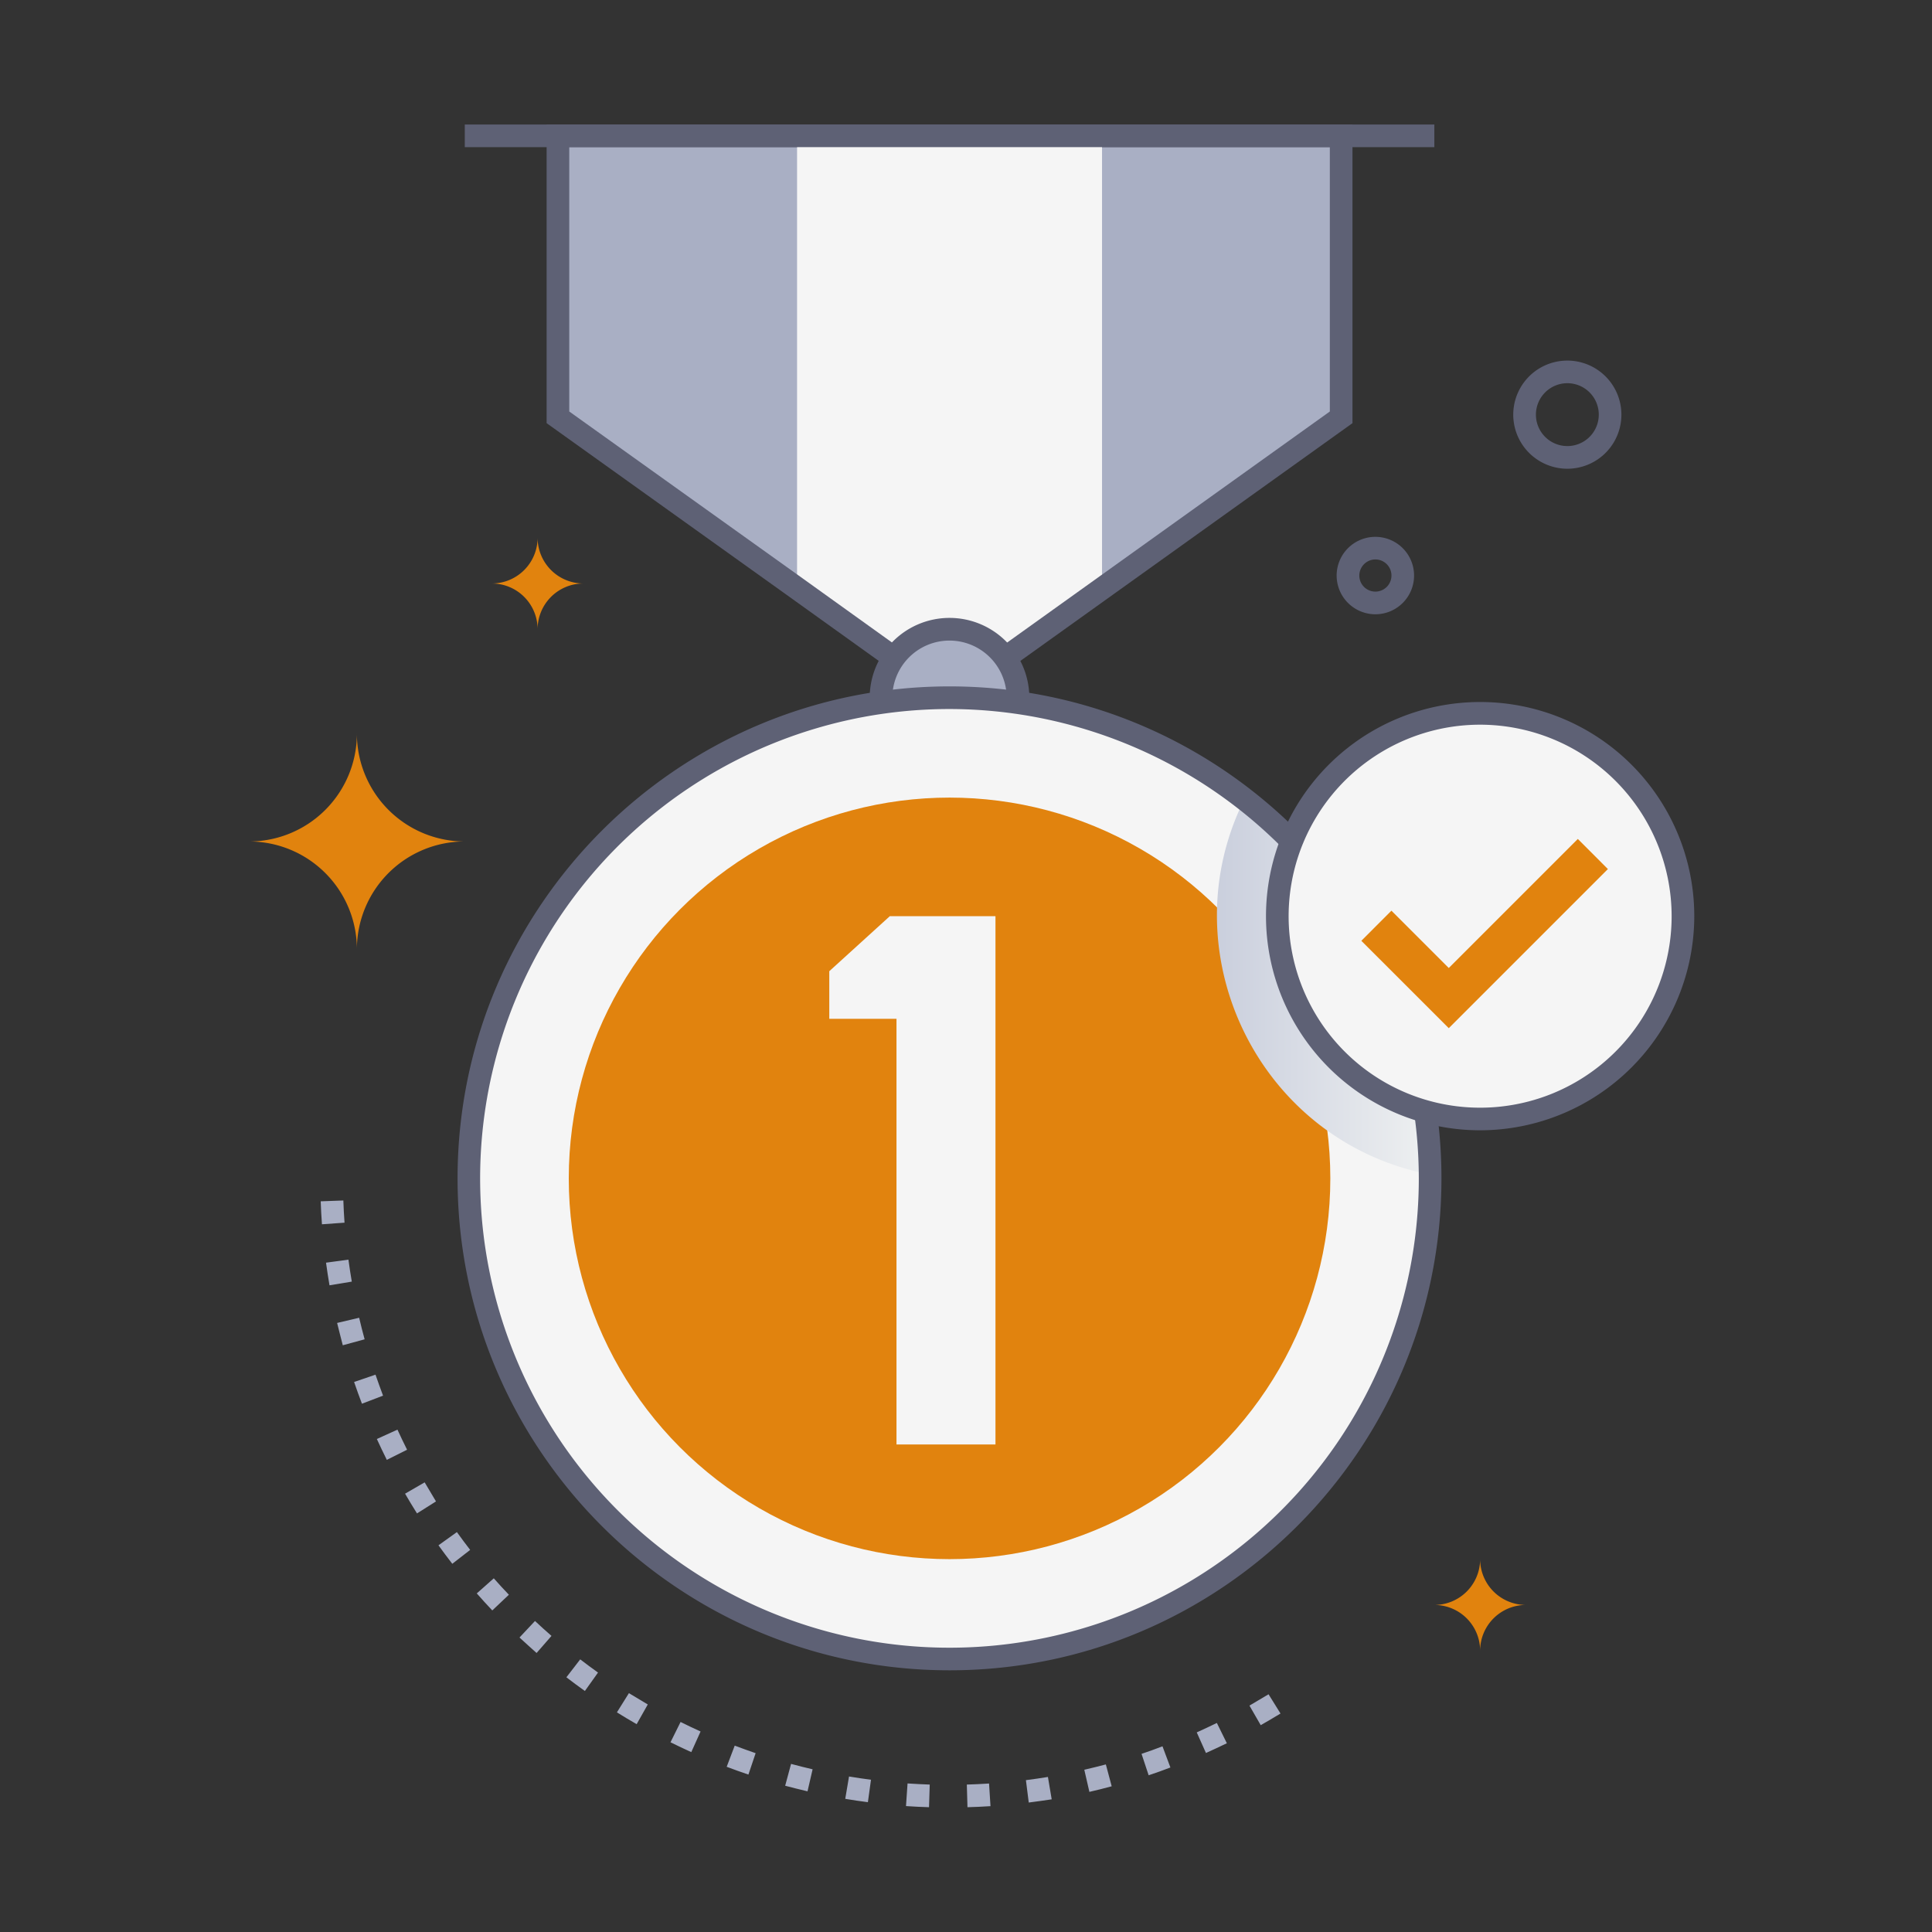 <svg id="SvgjsSvg1001" width="256" height="256" xmlns="http://www.w3.org/2000/svg" version="1.1" xmlns:xlink="http://www.w3.org/1999/xlink" xmlns:svgjs="http://svgjs.com/svgjs"><rect width="100%" height="100%" fill="#333333" stroke="none"/><defs id="SvgjsDefs1002"></defs><g id="SvgjsG1008"><svg xmlns="http://www.w3.org/2000/svg" viewBox="0 0 512 512" width="256" height="256"><defs><linearGradient id="a" x1="322.5" x2="379" y1="261.49" y2="261.49" gradientUnits="userSpaceOnUse"><stop offset="0" stop-color="#cacfdd" class="stopColorcacfdd svgShape"></stop><stop offset="1" stop-color="#eef0f1" class="stopColoreef0f1 svgShape"></stop></linearGradient></defs><g style="isolation:isolate" fill="#000000" class="color000 svgShape"><path fill="#a9afc4" d="M147.86,36v74.6l103.78,74.31L355.42,110.6V36Z" class="colora9afc4 svgShape"></path><path fill="#a9afc4" d="M355.42,36v74.6L251.64,184.9c-50.9-36.51-27.75-19.93-103.78-74.3V36Z" class="colora9afc4 svgShape"></path><rect width="256.95" height="6" x="123.17" y="33" fill="#5e6175" class="color5e6175 svgShape"></rect><polygon fill="#f5f5f5" points="292.05 36 292.05 155.97 251.64 184.9 211.23 155.91 211.23 36 292.05 36" class="colorf5f5f5 svgShape"></polygon><path fill="#5e6175" d="M251.63,188.59c-53-38-29.24-21-106.77-76.45V33H358.42v79.14ZM150.86,109.05c74.55,53.32,52,37.14,100.78,72.16l100.78-72.16V39H150.86Z" class="color5e6175 svgShape"></path><circle cx="251.64" cy="184.91" r="18.14" fill="#a9afc4" class="colora9afc4 svgShape"></circle><path fill="#5e6175" d="M251.64,206.05a21.15,21.15,0,1,1,21.14-21.14A21.16,21.16,0,0,1,251.64,206.05Zm0-36.29a15.15,15.15,0,1,0,15.14,15.15A15.16,15.16,0,0,0,251.64,169.76Z" class="color5e6175 svgShape"></path><path fill="#e1830e" d="M94.58 251.62A28.58 28.58 0 01123.16 223a28.59 28.59 0 01-28.58-28.58A28.58 28.58 0 0166 223a28.57 28.57 0 0128.58 28.58M142.47 166.76a12.13 12.13 0 0112.14-12.13 12.15 12.15 0 01-12.14-12.14 12.14 12.14 0 01-12.13 12.14 12.13 12.13 0 0112.13 12.13M392.25 437.46a12.13 12.13 0 0112.14-12.13 12.15 12.15 0 01-12.14-12.14 12.14 12.14 0 01-12.13 12.14 12.13 12.13 0 0112.13 12.13" class="colore1830e svgShape"></path><path fill="#5e6175" d="M415.33 124.22a14.34 14.34 0 01-14.24-13h0a14.33 14.33 0 1114.24 13zm-8.26-13.56a8.33 8.33 0 107.51-9.07 8.34 8.34 0 00-7.51 9.07zM364.48 162.79a10.27 10.27 0 01-10.21-9.3h0a10.26 10.26 0 1110.21 9.3zm-4.23-9.86a4.26 4.26 0 103.84-4.65 4.28 4.28 0 00-3.84 4.65z" class="color5e6175 svgShape"></path><path fill="#a9afc4" d="M256.39,478.93l-.17-6c1.94-.06,3.92-.15,5.89-.28l.38,6C260.46,478.78,258.4,478.88,256.39,478.93Zm-10.19,0c-2-.06-4.06-.16-6.1-.3l.41-6c2,.13,3.94.23,5.88.3Zm26.43-1.22-.75-5.95c1.94-.25,3.9-.53,5.83-.85l1,5.93C276.67,477.14,274.64,477.44,272.63,477.69ZM230,477.6c-2-.25-4-.56-6-.89l1-5.92c1.93.32,3.89.61,5.82.86Zm58.7-2.73L287.35,469c1.92-.44,3.84-.92,5.71-1.41l1.55,5.79C292.67,473.92,290.67,474.41,288.68,474.87ZM214,474.72c-2-.45-4-1-5.92-1.48l1.56-5.79c1.89.51,3.81,1,5.71,1.43Zm90.41-4.24-1.89-5.69c1.85-.62,3.71-1.28,5.55-2l2.1,5.61C308.22,469.16,306.28,469.84,304.36,470.48Zm-106.07-.2c-1.92-.65-3.85-1.34-5.76-2.06l2.13-5.61c1.84.69,3.7,1.36,5.54,2Zm121.26-5.7-2.45-5.48c1.78-.8,3.57-1.64,5.33-2.5l2.65,5.38C323.25,462.88,321.39,463.75,319.55,464.58Zm-136.4-.25c-1.85-.84-3.7-1.71-5.51-2.61l2.67-5.38c1.74.87,3.52,1.71,5.3,2.52Zm150.92-7.12-3-5.21c1.7-1,3.4-2,5.06-3l3.17,5.1C337.6,455.16,335.83,456.21,334.07,457.21Zm-165.4-.29c-1.76-1-3.52-2.07-5.23-3.13l3.18-5.09c1.64,1,3.34,2,5,3ZM155,448.13c-1.64-1.17-3.29-2.39-4.9-3.63l3.66-4.75c1.55,1.19,3.14,2.37,4.72,3.5ZM142.2,438.06c-1.53-1.34-3-2.72-4.53-4.1l4.11-4.38c1.42,1.34,2.89,2.66,4.37,3.95Zm-11.74-11.28c-1.4-1.48-2.78-3-4.11-4.51l4.51-4c1.28,1.45,2.61,2.92,4,4.35Zm-10.6-12.36c-1.24-1.6-2.47-3.25-3.66-4.9l4.88-3.5c1.14,1.59,2.33,3.18,3.52,4.72Zm-9.35-13.35c-1.09-1.72-2.15-3.49-3.16-5.23l5.19-3c1,1.68,2,3.38,3,5.05Zm-8-14.19c-.9-1.81-1.79-3.67-2.64-5.53l5.46-2.48c.82,1.78,1.67,3.57,2.55,5.32ZM95.92,372c-.73-1.92-1.43-3.86-2.08-5.76l5.67-1.94c.63,1.83,1.31,3.7,2,5.56Zm-5.08-15.49c-.53-2-1-3.95-1.5-5.92l5.84-1.37c.44,1.9.93,3.82,1.45,5.71Zm-3.52-15.89c-.34-2-.65-4-.92-6l5.94-.8c.26,1.95.56,3.91.89,5.82Zm-2-16.17c-.15-2-.26-4.07-.33-6.09l6-.22c.07,2,.17,3.93.31,5.88Z" class="colora9afc4 svgShape"></path><circle cx="251.64" cy="312.27" r="127.37" fill="#f5f5f5" transform="rotate(-45 251.64 312.277)" class="colorf5f5f5 svgShape"></circle><circle cx="251.64" cy="312.28" r="127.38" fill="#f5f5f5" class="colorf5f5f5 svgShape"></circle><path fill="#f5f5f5" d="M379,312.28A127.38,127.38,0,1,1,251.64,184.9,127.38,127.38,0,0,1,379,312.28Z" class="colorf5f5f5 svgShape"></path><circle cx="251.64" cy="312.28" r="100.91" fill="#e1830e" class="colore1830e svgShape"></circle><path d="M379,311.27c-45.57-8.79-69.55-58.89-49.18-99.55A127.13,127.13,0,0,1,379,311.27Z" style="mix-blend-mode:multiply" fill="url(#a)"></path><polygon fill="#f5f5f5" points="237.58 382.8 237.58 269.99 219.77 269.99 219.77 257.38 235.82 242.79 263.81 242.79 263.81 382.8 237.58 382.8" class="colorf5f5f5 svgShape"></polygon><path fill="#5e6175" d="M251.64,442.65c-71.89,0-130.38-58.48-130.38-130.37S179.75,181.9,251.64,181.9,382,240.39,382,312.28,323.53,442.65,251.64,442.65Zm0-254.75A124.38,124.38,0,1,0,376,312.28,124.53,124.53,0,0,0,251.64,187.9Z" class="color5e6175 svgShape"></path><circle cx="392.25" cy="242.79" r="53.75" fill="#f5f5f5" class="colorf5f5f5 svgShape"></circle><path fill="#5e6175" d="M392.25,299.54A56.75,56.75,0,1,1,449,242.79,56.82,56.82,0,0,1,392.25,299.54Zm0-107.49A50.75,50.75,0,1,0,443,242.79,50.8,50.8,0,0,0,392.25,192.05Z" class="color5e6175 svgShape"></path><polygon fill="#e1830e" points="383.94 272.48 360.77 249.32 368.74 241.34 383.94 256.53 418.14 222.33 426.11 230.31 383.94 272.48" class="colore1830e svgShape"></polygon></g></svg></g></svg>
